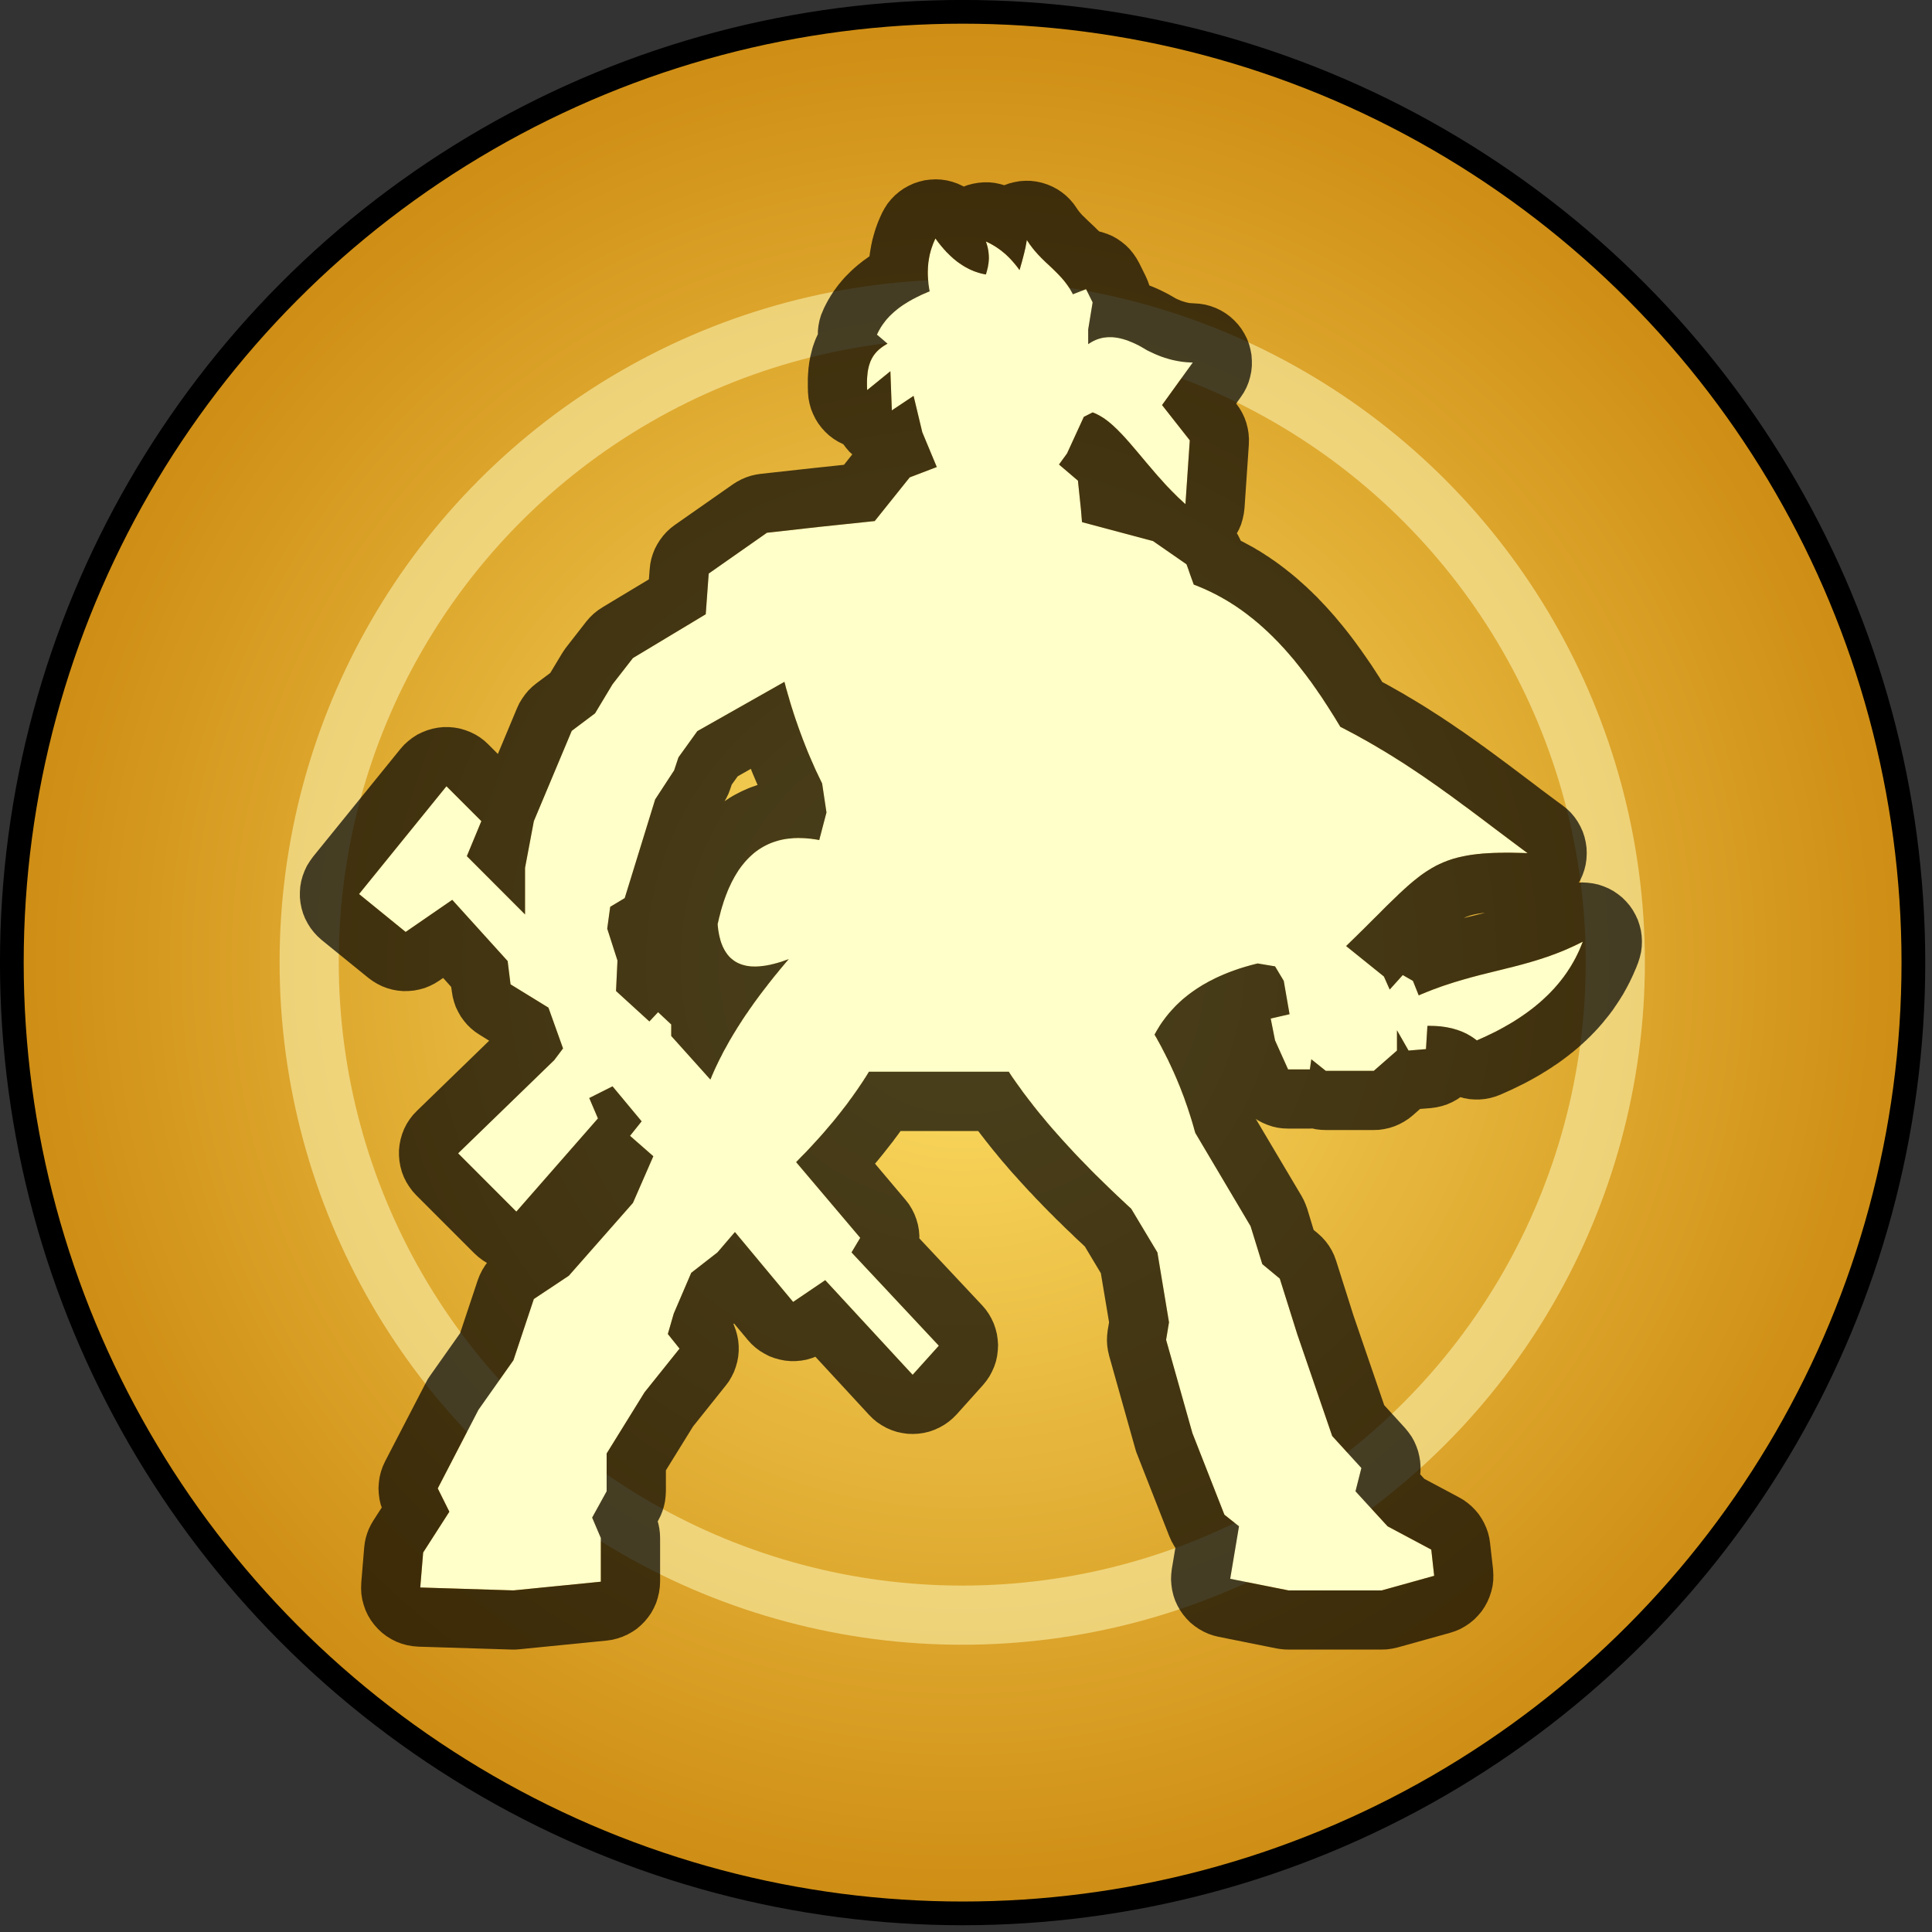 <?xml version="1.0" encoding="UTF-8" standalone="no"?>
<!DOCTYPE svg PUBLIC "-//W3C//DTD SVG 1.1//EN" "http://www.w3.org/Graphics/SVG/1.1/DTD/svg11.dtd">
<svg width="204" height="204" viewBox="0 0 204 204" version="1.1" xmlns="http://www.w3.org/2000/svg" xmlns:xlink="http://www.w3.org/1999/xlink" xml:space="preserve" xmlns:serif="http://www.serif.com/" style="fill-rule:evenodd;clip-rule:evenodd;stroke-linecap:round;stroke-linejoin:round;stroke-miterlimit:1.5;">
    <rect x="0" y="0" width="204" height="204" fill="#333333" stroke="none"/>
    <g transform="matrix(1,0,0,1,-800.311,-238.024)">
        <g id="Fremen-unit" serif:id="Fremen unit" transform="matrix(1,0,0,1,671.999,-895.994)">
            <g transform="matrix(1.006,0,0,1.006,-4.802,899.448)">
                <circle cx="233.356" cy="334.206" r="99.794" style="fill:url(#_Radial1);stroke:black;stroke-width:2.49px;"/>
            </g>
            <g transform="matrix(0.691,0,0,0.691,68.666,1004.67)">
                <circle cx="233.356" cy="334.206" r="99.794" style="fill:none;stroke:rgb(255,255,199);stroke-opacity:0.5;stroke-width:9.04px;"/>
            </g>
            <g transform="matrix(10.208,0,0,10.208,-3510.84,-1376.58)">
                <path d="M362.715,262.305L361.811,262.395L360.847,262.365L360.877,262.003L361.148,261.581L361.028,261.34L361.449,260.527L361.811,260.014L362.022,259.381L362.384,259.14L363.047,258.387L363.258,257.904L363.017,257.693L363.137,257.543L362.836,257.181L362.595,257.302L362.685,257.513L361.841,258.477L361.238,257.874L362.233,256.91L362.324,256.789L362.173,256.367L361.781,256.126L361.751,255.885L361.178,255.252L360.696,255.584L360.214,255.192L361.118,254.077L361.479,254.438L361.329,254.8L361.931,255.403L361.931,254.921L362.022,254.438L362.414,253.504L362.655,253.323L362.836,253.022L363.047,252.751L363.8,252.298L363.83,251.877L364.433,251.455L364.976,251.394L365.548,251.334L365.91,250.882L366.19,250.775L366.04,250.415L365.95,250.039L365.725,250.189L365.71,249.784L365.47,249.979C365.454,249.687 365.533,249.583 365.68,249.499C365.644,249.468 365.608,249.437 365.571,249.406C365.67,249.185 365.876,249.057 366.116,248.958C366.083,248.776 366.088,248.594 366.176,248.411C366.33,248.626 366.503,248.75 366.698,248.783C366.728,248.685 366.748,248.581 366.698,248.442C366.861,248.516 366.962,248.623 367.046,248.738C367.078,248.626 367.108,248.518 367.121,248.426C367.272,248.667 367.476,248.748 367.598,248.988L367.734,248.935L367.802,249.072L367.756,249.352L367.756,249.504C367.935,249.377 368.142,249.43 368.361,249.565C368.52,249.649 368.679,249.692 368.838,249.694L368.52,250.134L368.807,250.499L368.762,251.159C368.35,250.793 368.095,250.313 367.802,250.21L367.711,250.256L367.537,250.635L367.454,250.749L367.65,250.916L367.681,251.212L367.692,251.345L368.427,251.541L368.773,251.781C368.798,251.851 368.823,251.921 368.848,251.991C369.52,252.243 369.973,252.809 370.364,253.462C371.149,253.863 371.694,254.324 372.301,254.769C371.279,254.73 371.249,254.935 370.424,255.73L370.815,256.045L370.875,256.18L371.01,256.03L371.115,256.09L371.175,256.24C371.816,255.964 372.291,255.984 372.872,255.685C372.698,256.153 372.31,256.478 371.776,256.706C371.653,256.608 371.489,256.552 371.265,256.556L371.25,256.796L371.07,256.811L370.95,256.601L370.95,256.811L370.71,257.021L370.214,257.021L370.064,256.901L370.049,257.006L369.824,257.006L369.689,256.706L369.644,256.48L369.839,256.435L369.779,256.09L369.689,255.94L369.508,255.91C368.993,256.035 368.637,256.28 368.442,256.646C368.65,257.007 368.776,257.342 368.864,257.663L369.436,258.628L369.557,259.02L369.738,259.17L369.918,259.743L370.28,260.798L370.582,261.129L370.521,261.37L370.853,261.732L371.305,261.973L371.335,262.244L370.793,262.395L369.828,262.395L369.225,262.275L369.316,261.732L369.165,261.612L368.834,260.768L368.562,259.803L368.592,259.622L368.472,258.899L368.201,258.447C367.688,257.975 367.247,257.503 366.935,257.03L365.488,257.03C365.297,257.342 365.046,257.653 364.735,257.965L365.398,258.748L365.308,258.899L366.211,259.864L365.94,260.165L365.036,259.186L364.704,259.411L364.102,258.688L363.921,258.899L363.65,259.11L363.469,259.532L363.408,259.743L363.529,259.894L363.167,260.346L362.775,260.979L362.775,261.37L362.625,261.642L362.715,261.853L362.715,262.305ZM363.848,257.111L363.443,256.66L363.443,256.541L363.307,256.414L363.217,256.51L362.872,256.195L362.887,255.88L362.781,255.55L362.812,255.324L362.962,255.234L363.277,254.213L363.473,253.913L363.518,253.778L363.713,253.507L364.614,252.997C364.707,253.348 364.83,253.698 365.004,254.048L365.049,254.348C365.024,254.443 364.999,254.538 364.974,254.634C364.453,254.535 364.08,254.773 363.923,255.504C363.957,255.918 364.202,256.038 364.659,255.865C364.319,256.263 364.028,256.673 363.848,257.111L363.848,257.111Z" style="fill:rgb(255,255,201);"/>
                <path d="M366.236,247.802L366.293,247.81L366.349,247.824L366.404,247.843L366.456,247.867L366.469,247.874L366.506,247.86L366.561,247.845L366.618,247.835L366.675,247.83L366.732,247.83L366.79,247.836L366.846,247.848L366.888,247.86L366.937,247.842L366.992,247.828L367.049,247.818L367.106,247.814L367.163,247.815L367.22,247.822L367.276,247.834L367.33,247.851L367.383,247.873L367.434,247.9L367.481,247.931L367.526,247.967L367.567,248.007L367.604,248.05L367.637,248.097L367.647,248.112L367.658,248.127L367.67,248.142L367.685,248.159L367.698,248.173L367.708,248.182L367.72,248.194L367.732,248.206L367.759,248.232L367.791,248.262L367.809,248.279L367.828,248.297L367.848,248.317L367.87,248.338L367.9,248.346L367.954,248.364L368.006,248.386L368.056,248.414L368.102,248.446L368.146,248.482L368.186,248.522L368.222,248.566L368.254,248.613L368.282,248.662L368.35,248.799L368.372,248.849L368.389,248.897L368.399,248.901L368.417,248.908L368.434,248.915L368.451,248.922L368.467,248.929L368.484,248.937L368.5,248.944L368.516,248.952L368.532,248.96L368.548,248.968L368.564,248.976L368.579,248.984L368.594,248.992L368.609,249.001L368.624,249.009L368.639,249.018L368.66,249.03L368.678,249.039L368.693,249.045L368.707,249.051L368.721,249.057L368.734,249.061L368.754,249.067L368.772,249.072L368.789,249.076L368.805,249.079L368.821,249.08L368.836,249.081L368.851,249.082L368.909,249.086L368.966,249.095L369.022,249.11L369.076,249.13L369.128,249.155L369.178,249.185L369.224,249.219L369.267,249.258L369.307,249.301L369.342,249.347L369.372,249.396L369.398,249.447L369.419,249.501L369.434,249.557L369.445,249.614L369.449,249.672L369.449,249.729L369.443,249.787L369.431,249.844L369.415,249.899L369.393,249.953L369.366,250.004L369.334,250.052L369.287,250.118L369.288,250.12L369.321,250.166L369.349,250.214L369.373,250.265L369.392,250.318L369.406,250.373L369.415,250.428L369.419,250.484L369.418,250.541L369.373,251.201L369.366,251.257L369.354,251.313L369.338,251.368L369.316,251.42L369.294,251.461L369.304,251.476L369.328,251.524L369.334,251.537L369.357,251.549L369.376,251.559L369.394,251.569L369.413,251.579L369.431,251.589L369.45,251.599L369.468,251.609L369.486,251.62L369.504,251.631L369.522,251.641L369.54,251.652L369.557,251.663L369.575,251.674L369.592,251.686L369.61,251.697L369.627,251.708L369.644,251.72L369.661,251.732L369.678,251.743L369.695,251.755L369.711,251.767L369.728,251.779L369.744,251.791L369.761,251.804L369.777,251.816L369.793,251.828L369.809,251.841L369.825,251.854L369.841,251.866L369.857,251.879L369.873,251.892L369.888,251.905L369.904,251.918L369.919,251.931L369.934,251.944L369.949,251.958L369.964,251.971L369.979,251.984L369.994,251.998L370.009,252.011L370.024,252.025L370.038,252.039L370.053,252.053L370.067,252.066L370.081,252.08L370.095,252.094L370.11,252.108L370.124,252.122L370.138,252.137L370.151,252.151L370.165,252.165L370.192,252.194L370.206,252.208L370.233,252.238L370.259,252.267L370.285,252.296L370.311,252.326L370.336,252.356L370.361,252.386L370.387,252.417L370.411,252.447L370.435,252.477L370.459,252.508L370.483,252.539L370.506,252.57L370.529,252.601L370.552,252.633L370.575,252.664L370.597,252.696L370.619,252.727L370.641,252.759L370.663,252.791L370.685,252.823L370.706,252.855L370.727,252.887L370.748,252.92L370.769,252.952L370.789,252.984L370.798,252.999L370.838,253.02L370.876,253.041L370.913,253.062L370.95,253.083L370.987,253.104L371.024,253.125L371.06,253.147L371.096,253.168L371.131,253.189L371.167,253.211L371.202,253.232L371.236,253.253L371.271,253.275L371.305,253.297L371.338,253.318L371.372,253.34L371.405,253.361L371.438,253.383L371.471,253.405L371.503,253.426L371.535,253.448L371.567,253.47L371.599,253.492L371.631,253.513L371.662,253.535L371.693,253.557L371.724,253.579L371.754,253.6L371.785,253.622L371.815,253.644L371.845,253.665L371.875,253.687L371.905,253.709L371.934,253.73L371.992,253.773L372.05,253.816L372.108,253.859L372.165,253.902L372.221,253.944L372.388,254.07L372.443,254.112L372.498,254.153L372.553,254.194L372.608,254.235L372.664,254.276L372.709,254.312L372.75,254.352L372.787,254.396L372.82,254.444L372.848,254.494L372.872,254.547L372.89,254.601L372.903,254.658L372.911,254.715L372.913,254.772L372.91,254.83L372.902,254.887L372.888,254.943L372.869,254.997L372.845,255.05L372.831,255.074L372.865,255.072L372.922,255.075L372.978,255.082L373.033,255.094L373.087,255.112L373.139,255.134L373.189,255.161L373.236,255.193L373.28,255.228L373.32,255.268L373.357,255.311L373.389,255.357L373.417,255.407L373.441,255.458L373.459,255.512L373.473,255.567L373.481,255.623L373.484,255.679L373.482,255.736L373.475,255.792L373.462,255.847L373.445,255.901L373.44,255.914L373.434,255.929L373.428,255.945L373.422,255.96L373.415,255.975L373.409,255.99L373.402,256.005L373.396,256.02L373.389,256.035L373.382,256.05L373.375,256.065L373.368,256.079L373.361,256.094L373.354,256.109L373.346,256.123L373.339,256.138L373.331,256.152L373.324,256.166L373.316,256.18L373.308,256.194L373.3,256.209L373.292,256.223L373.284,256.237L373.275,256.25L373.267,256.264L373.258,256.278L373.25,256.291L373.241,256.305L373.232,256.318L373.223,256.332L373.214,256.345L373.205,256.358L373.196,256.372L373.187,256.385L373.178,256.398L373.168,256.41L373.159,256.423L373.149,256.436L373.139,256.449L373.129,256.461L373.119,256.474L373.109,256.486L373.099,256.498L373.089,256.511L373.079,256.523L373.069,256.535L373.058,256.547L373.048,256.559L373.037,256.571L373.027,256.583L373.016,256.594L373.005,256.606L372.994,256.618L372.983,256.629L372.972,256.64L372.961,256.652L372.95,256.663L372.939,256.674L372.927,256.685L372.916,256.696L372.905,256.707L372.893,256.717L372.882,256.728L372.87,256.739L372.858,256.749L372.847,256.76L372.835,256.77L372.823,256.781L372.811,256.791L372.799,256.801L372.787,256.811L372.775,256.821L372.763,256.831L372.749,256.841L372.726,256.86L372.701,256.879L372.676,256.898L372.65,256.917L372.625,256.935L372.599,256.953L372.573,256.97L372.547,256.988L372.52,257.005L372.494,257.022L372.467,257.038L372.44,257.055L372.413,257.071L372.386,257.086L372.358,257.102L372.331,257.117L372.303,257.132L372.275,257.147L372.247,257.161L372.218,257.175L372.19,257.189L372.161,257.203L372.132,257.217L372.103,257.23L372.074,257.243L372.045,257.256L372.018,257.268L371.967,257.287L371.914,257.302L371.86,257.312L371.806,257.317L371.751,257.317L371.697,257.313L371.643,257.303L371.606,257.293L371.574,257.315L371.524,257.343L371.47,257.367L371.415,257.385L371.359,257.398L371.301,257.406L371.189,257.415L371.113,257.482L371.07,257.516L371.024,257.546L370.976,257.572L370.925,257.594L370.873,257.611L370.819,257.623L370.765,257.631L370.71,257.633L370.214,257.633L370.162,257.631L370.111,257.625L370.076,257.617L370.049,257.618L369.824,257.618L369.77,257.616L369.716,257.609L369.663,257.597L369.612,257.58L369.562,257.559L369.514,257.534L369.49,257.518L369.963,258.315L369.986,258.358L370.005,258.402L370.022,258.448L370.088,258.666L370.129,258.7L370.172,258.739L370.211,258.782L370.246,258.829L370.276,258.879L370.301,258.931L370.321,258.986L370.5,259.551L370.818,260.479L371.035,260.717L371.069,260.759L371.101,260.804L371.128,260.852L371.15,260.902L371.168,260.953L371.181,261.006L371.19,261.06L371.194,261.115L371.193,261.17L371.19,261.194L371.233,261.241L371.593,261.433L371.639,261.46L371.683,261.492L371.724,261.527L371.762,261.566L371.796,261.607L371.826,261.652L371.852,261.699L371.874,261.748L371.892,261.799L371.905,261.852L371.913,261.905L371.944,262.176L371.947,262.234L371.946,262.291L371.939,262.349L371.926,262.405L371.908,262.46L371.886,262.512L371.858,262.563L371.826,262.611L371.789,262.655L371.749,262.696L371.704,262.733L371.657,262.765L371.607,262.793L371.554,262.816L371.499,262.834L370.957,262.985L370.903,262.997L370.848,263.005L370.793,263.007L369.828,263.007L369.788,263.006L369.748,263.002L369.708,262.996L369.105,262.875L369.052,262.862L368.999,262.844L368.949,262.821L368.901,262.794L368.855,262.762L368.812,262.727L368.773,262.687L368.738,262.645L368.706,262.599L368.679,262.551L368.656,262.501L368.638,262.448L368.625,262.394L368.617,262.34L368.613,262.284L368.615,262.229L368.621,262.174L368.658,261.954L368.643,261.931L368.617,261.884L368.595,261.835L368.264,260.991L368.253,260.963L368.244,260.933L367.973,259.969L367.961,259.917L367.953,259.863L367.95,259.81L367.952,259.756L367.958,259.703L367.972,259.622L367.887,259.114L367.721,258.837L367.711,258.828L367.687,258.805L367.662,258.782L367.637,258.759L367.613,258.736L367.589,258.712L367.565,258.689L367.54,258.666L367.516,258.643L367.493,258.62L367.469,258.596L367.445,258.573L367.421,258.55L367.398,258.526L367.375,258.503L367.351,258.48L367.328,258.456L367.305,258.433L367.282,258.409L367.26,258.386L367.237,258.362L367.214,258.339L367.192,258.315L367.17,258.291L367.147,258.268L367.125,258.244L367.103,258.22L367.082,258.197L367.06,258.173L367.038,258.149L367.017,258.125L366.996,258.102L366.974,258.078L366.953,258.054L366.932,258.03L366.912,258.006L366.891,257.982L366.87,257.958L366.85,257.934L366.83,257.91L366.81,257.885L366.79,257.861L366.77,257.837L366.751,257.813L366.731,257.788L366.712,257.764L366.693,257.74L366.674,257.715L366.655,257.691L366.636,257.666L366.618,257.643L365.815,257.643L365.809,257.652L365.785,257.685L365.76,257.718L365.736,257.751L365.71,257.784L365.685,257.816L365.659,257.849L365.633,257.882L365.606,257.915L365.58,257.947L365.552,257.98L365.551,257.981L365.865,258.353L365.901,258.399L365.932,258.449L365.958,258.501L365.979,258.556L365.995,258.612L366.005,258.669L366.01,258.728L366.009,258.753L366.658,259.445L366.695,259.488L366.728,259.535L366.756,259.584L366.78,259.636L366.798,259.689L366.812,259.744L366.82,259.801L366.824,259.857L366.821,259.914L366.814,259.971L366.802,260.026L366.784,260.08L366.761,260.132L366.734,260.182L366.702,260.229L366.666,260.273L366.395,260.575L366.355,260.615L366.312,260.651L366.266,260.683L366.216,260.711L366.165,260.734L366.111,260.753L366.056,260.766L366,260.774L365.944,260.777L365.887,260.775L365.831,260.767L365.776,260.755L365.722,260.737L365.671,260.715L365.621,260.687L365.574,260.656L365.53,260.62L365.49,260.58L364.934,259.978L364.898,259.992L364.844,260.008L364.788,260.018L364.732,260.023L364.676,260.023L364.62,260.018L364.564,260.007L364.51,259.992L364.457,259.972L364.407,259.946L364.359,259.917L364.314,259.883L364.272,259.845L364.234,259.803L364.092,259.633L364.087,259.643L364.092,259.652L364.111,259.704L364.126,259.757L364.136,259.811L364.141,259.866L364.141,259.921L364.136,259.976L364.126,260.03L364.111,260.083L364.092,260.135L364.068,260.184L364.04,260.232L364.007,260.276L363.669,260.699L363.388,261.153L363.388,261.37L363.385,261.422L363.379,261.473L363.368,261.524L363.353,261.573L363.334,261.621L363.311,261.667L363.303,261.682L363.31,261.705L363.32,261.754L363.326,261.803L363.328,261.853L363.328,262.305L363.325,262.361L363.317,262.417L363.304,262.471L363.287,262.525L363.264,262.576L363.237,262.626L363.205,262.672L363.169,262.716L363.13,262.755L363.087,262.792L363.04,262.824L362.991,262.851L362.94,262.874L362.887,262.892L362.832,262.906L362.776,262.914L361.872,263.004L361.832,263.007L361.792,263.007L360.828,262.977L360.769,262.972L360.712,262.962L360.656,262.947L360.601,262.926L360.549,262.9L360.499,262.869L360.453,262.834L360.41,262.794L360.371,262.75L360.336,262.703L360.306,262.653L360.281,262.6L360.262,262.545L360.247,262.489L360.238,262.431L360.235,262.373L360.237,262.314L360.267,261.953L360.273,261.903L360.283,261.854L360.297,261.807L360.315,261.76L360.337,261.715L360.362,261.672L360.449,261.537L360.438,261.507L360.425,261.451L360.418,261.393L360.415,261.336L360.419,261.278L360.427,261.221L360.441,261.165L360.46,261.111L360.484,261.059L360.906,260.245L360.926,260.208L360.949,260.174L361.259,259.735L361.441,259.188L361.462,259.134L361.488,259.082L361.518,259.033L361.537,259.008L361.494,258.981L361.449,258.947L361.408,258.91L360.805,258.307L360.767,258.265L360.733,258.219L360.703,258.171L360.677,258.119L360.657,258.066L360.642,258.011L360.632,257.955L360.627,257.898L360.627,257.841L360.633,257.784L360.644,257.728L360.66,257.673L360.681,257.62L360.707,257.569L360.738,257.521L360.773,257.476L360.812,257.435L361.56,256.709L361.46,256.647L361.415,256.617L361.372,256.582L361.333,256.544L361.298,256.502L361.266,256.458L361.239,256.41L361.215,256.361L361.197,256.309L361.183,256.256L361.174,256.202L361.167,256.153L361.084,256.06L361.043,256.088L360.995,256.118L360.945,256.143L360.893,256.164L360.839,256.179L360.783,256.19L360.728,256.195L360.671,256.196L360.615,256.191L360.56,256.181L360.506,256.166L360.453,256.146L360.403,256.121L360.355,256.092L360.31,256.059L359.827,255.667L359.785,255.629L359.747,255.588L359.712,255.543L359.682,255.495L359.656,255.445L359.635,255.393L359.619,255.338L359.608,255.283L359.602,255.227L359.602,255.17L359.606,255.114L359.616,255.058L359.631,255.004L359.651,254.951L359.675,254.9L359.705,254.852L359.738,254.806L360.642,253.691L360.68,253.648L360.722,253.61L360.767,253.575L360.815,253.544L360.866,253.519L360.919,253.498L360.974,253.482L361.03,253.471L361.086,253.465L361.143,253.465L361.2,253.47L361.256,253.48L361.311,253.496L361.364,253.516L361.415,253.541L361.464,253.571L361.509,253.605L361.551,253.644L361.65,253.743L361.849,253.267L361.872,253.218L361.9,253.172L361.931,253.128L361.966,253.086L362.005,253.048L362.046,253.014L362.192,252.905L362.311,252.707L362.331,252.676L362.352,252.646L362.563,252.375L362.6,252.332L362.641,252.292L362.685,252.257L362.732,252.226L363.212,251.937L363.22,251.833L363.226,251.779L363.237,251.725L363.253,251.673L363.273,251.623L363.298,251.575L363.327,251.529L363.36,251.485L363.396,251.445L363.436,251.408L363.479,251.375L364.082,250.953L364.125,250.926L364.17,250.902L364.217,250.882L364.265,250.866L364.315,250.854L364.365,250.846L364.91,250.786L365.23,250.752L365.316,250.644L365.287,250.618L365.25,250.575L365.223,250.539L365.22,250.538L365.17,250.513L365.122,250.483L365.077,250.449L365.036,250.411L364.998,250.369L364.964,250.324L364.935,250.277L364.91,250.226L364.889,250.174L364.874,250.12L364.863,250.064L364.858,250.008L364.857,249.992L364.857,249.973L364.856,249.954L364.856,249.935L364.856,249.916L364.856,249.897L364.856,249.878L364.856,249.859L364.857,249.84L364.858,249.821L364.859,249.802L364.861,249.783L364.862,249.764L364.864,249.744L364.867,249.725L364.869,249.706L364.872,249.686L364.876,249.666L364.879,249.647L364.883,249.627L364.888,249.608L364.893,249.588L364.898,249.568L364.903,249.548L364.909,249.528L364.916,249.508L364.923,249.488L364.93,249.469L364.938,249.449L364.947,249.429L364.956,249.41L364.96,249.401L364.96,249.369L364.966,249.313L364.977,249.257L364.993,249.203L365.015,249.151L365.021,249.136L365.031,249.116L365.041,249.096L365.051,249.077L365.061,249.058L365.072,249.039L365.083,249.021L365.094,249.002L365.106,248.984L365.117,248.966L365.129,248.949L365.142,248.932L365.154,248.915L365.167,248.898L365.179,248.882L365.193,248.866L365.206,248.85L365.219,248.835L365.232,248.82L365.246,248.805L365.26,248.791L365.274,248.777L365.288,248.763L365.302,248.749L365.316,248.736L365.33,248.723L365.345,248.71L365.359,248.698L365.374,248.685L365.388,248.674L365.403,248.662L365.417,248.651L365.432,248.639L365.447,248.629L365.462,248.618L365.476,248.608L365.491,248.597L365.494,248.595L365.495,248.585L365.497,248.57L365.499,248.555L365.502,248.54L365.504,248.525L365.507,248.51L365.51,248.494L365.512,248.479L365.516,248.464L365.519,248.449L365.522,248.434L365.526,248.418L365.53,248.403L365.534,248.388L365.538,248.373L365.543,248.357L365.547,248.342L365.552,248.327L365.557,248.311L365.562,248.296L365.568,248.281L365.573,248.265L365.579,248.25L365.585,248.235L365.591,248.22L365.598,248.205L365.604,248.19L365.611,248.175L365.618,248.16L365.623,248.148L365.651,248.097L365.682,248.049L365.719,248.004L365.759,247.963L365.803,247.926L365.85,247.893L365.901,247.865L365.953,247.841L366.008,247.823L366.064,247.809L366.121,247.802L366.179,247.799L366.236,247.802ZM366.172,248.42L366.168,248.428L366.164,248.437L366.161,248.445L366.157,248.454L366.153,248.463L366.15,248.471L366.147,248.48L366.144,248.488L366.141,248.497L366.138,248.505L366.135,248.514L366.132,248.522L366.13,248.531L366.127,248.539L366.125,248.548L366.123,248.557L366.12,248.565L366.118,248.574L366.116,248.582L366.115,248.591L366.113,248.599L366.111,248.608L366.11,248.616L366.108,248.625L366.107,248.633L366.106,248.642L366.104,248.651L366.103,248.659L366.102,248.668L366.101,248.676L366.101,248.685L366.1,248.693L366.099,248.702L366.099,248.71L366.098,248.719L366.098,248.727L366.098,248.736L366.097,248.744L366.097,248.753L366.097,248.762L366.097,248.787L366.098,248.804L366.099,248.821L366.1,248.838L366.102,248.855L366.103,248.872L366.105,248.89L366.108,248.907L366.11,248.924L366.113,248.941L366.116,248.958L366.093,248.967L366.071,248.977L366.049,248.986L366.038,248.991L366.027,248.996L366.017,249.001L366.006,249.007L365.995,249.012L365.985,249.017L365.974,249.022L365.964,249.028L365.954,249.033L365.943,249.038L365.933,249.044L365.923,249.05L365.913,249.055L365.903,249.061L365.893,249.067L365.883,249.073L365.874,249.079L365.864,249.085L365.854,249.091L365.845,249.097L365.836,249.103L365.826,249.11L365.817,249.116L365.808,249.123L365.799,249.129L365.79,249.136L365.782,249.143L365.773,249.15L365.765,249.157L365.756,249.164L365.748,249.171L365.74,249.178L365.732,249.186L365.724,249.193L365.716,249.201L365.708,249.208L365.7,249.216L365.693,249.224L365.686,249.232L365.678,249.24L365.671,249.248L365.664,249.257L365.657,249.265L365.651,249.274L365.644,249.282L365.638,249.291L365.631,249.3L365.625,249.309L365.619,249.318L365.613,249.327L365.607,249.337L365.602,249.346L365.596,249.356L365.591,249.365L365.586,249.375L365.581,249.385L365.576,249.395L365.571,249.406L365.626,249.452L365.68,249.499L365.673,249.503L365.666,249.507L365.66,249.511L365.653,249.515L365.647,249.519L365.64,249.523L365.634,249.527L365.628,249.532L365.622,249.536L365.616,249.54L365.61,249.545L365.605,249.549L365.599,249.554L365.593,249.559L365.588,249.563L365.583,249.568L365.578,249.573L365.573,249.578L365.568,249.583L365.563,249.589L365.558,249.594L365.554,249.599L365.549,249.605L365.545,249.611L365.54,249.617L365.536,249.623L365.532,249.629L365.528,249.635L365.525,249.641L365.521,249.648L365.517,249.654L365.514,249.661L365.511,249.668L365.507,249.675L365.504,249.682L365.501,249.69L365.499,249.697L365.496,249.705L365.493,249.713L365.491,249.721L365.488,249.729L365.486,249.738L365.484,249.747L365.482,249.755L365.48,249.764L365.478,249.774L365.477,249.783L365.475,249.793L365.474,249.803L365.473,249.813L365.472,249.823L365.471,249.834L365.47,249.844L365.469,249.855L365.469,249.867L365.468,249.878L365.468,249.89L365.468,249.902L365.468,249.914L365.468,249.939L365.469,249.966L365.47,249.979L365.71,249.784L365.725,250.189L365.95,250.039L366.04,250.415L366.19,250.775L365.91,250.882L365.548,251.334L364.976,251.394L364.433,251.455L363.831,251.877L363.8,252.298L363.047,252.751L362.836,253.022L362.655,253.323L362.414,253.504L362.022,254.438L361.931,254.921L361.931,255.403L361.329,254.8L361.479,254.438L361.118,254.077L360.214,255.192L360.696,255.584L361.178,255.252L361.751,255.885L361.781,256.126L362.173,256.367L362.324,256.789L362.233,256.91L361.239,257.874L361.841,258.477L362.685,257.513L362.595,257.302L362.836,257.181L363.137,257.543L363.017,257.693L363.258,257.904L363.047,258.387L362.384,259.14L362.022,259.381L361.811,260.014L361.449,260.527L361.028,261.34L361.148,261.581L360.877,262.003L360.847,262.365L361.811,262.395L362.715,262.305L362.715,261.853L362.625,261.642L362.775,261.37L362.775,260.979L363.167,260.346L363.529,259.894L363.408,259.743L363.469,259.532L363.65,259.11L363.921,258.899L364.102,258.688L364.704,259.411L365.036,259.186L365.94,260.165L366.211,259.864L365.308,258.899L365.398,258.748L364.735,257.965L364.764,257.935L364.792,257.906L364.821,257.877L364.849,257.848L364.876,257.819L364.903,257.79L364.93,257.76L364.957,257.731L364.983,257.702L365.009,257.673L365.034,257.644L365.059,257.614L365.084,257.585L365.109,257.556L365.133,257.527L365.156,257.498L365.18,257.468L365.203,257.439L365.225,257.41L365.248,257.381L365.27,257.352L365.291,257.322L365.313,257.293L365.333,257.264L365.354,257.235L365.374,257.206L365.394,257.176L365.414,257.147L365.433,257.118L365.442,257.103L365.452,257.089L365.461,257.074L365.47,257.06L365.479,257.045L365.488,257.03L366.935,257.03L366.949,257.052L366.964,257.075L366.979,257.097L366.995,257.119L367.01,257.141L367.026,257.163L367.042,257.185L367.058,257.207L367.074,257.23L367.09,257.252L367.107,257.274L367.124,257.296L367.14,257.318L367.158,257.34L367.175,257.362L367.192,257.385L367.21,257.407L367.227,257.429L367.245,257.451L367.263,257.473L367.282,257.495L367.3,257.517L367.319,257.54L367.337,257.562L367.356,257.584L367.375,257.606L367.394,257.628L367.414,257.65L367.433,257.672L367.453,257.694L367.473,257.717L367.493,257.739L367.513,257.761L367.533,257.783L367.553,257.805L367.574,257.827L367.594,257.849L367.615,257.872L367.636,257.894L367.657,257.916L367.678,257.938L367.7,257.96L367.721,257.982L367.743,258.004L367.764,258.026L367.786,258.049L367.808,258.071L367.83,258.093L367.853,258.115L367.875,258.137L367.898,258.159L367.92,258.181L367.943,258.203L367.966,258.226L367.989,258.248L368.012,258.27L368.035,258.292L368.058,258.314L368.082,258.336L368.105,258.358L368.129,258.38L368.153,258.403L368.201,258.447L368.472,258.899L368.592,259.622L368.562,259.803L368.834,260.768L369.165,261.612L369.316,261.732L369.225,262.275L369.828,262.395L370.793,262.395L371.335,262.244L371.305,261.973L370.853,261.732L370.521,261.37L370.582,261.129L370.28,260.798L369.918,259.743L369.738,259.17L369.557,259.02L369.436,258.628L368.864,257.663L368.855,257.633L368.847,257.603L368.838,257.572L368.829,257.542L368.82,257.512L368.81,257.481L368.8,257.45L368.79,257.419L368.78,257.389L368.769,257.358L368.758,257.327L368.747,257.295L368.735,257.264L368.723,257.233L368.711,257.201L368.698,257.169L368.685,257.138L368.672,257.106L368.658,257.074L368.651,257.058L368.644,257.042L368.637,257.026L368.629,257.01L368.622,256.993L368.614,256.977L368.607,256.961L368.599,256.945L368.591,256.928L368.584,256.912L368.576,256.896L368.567,256.879L368.559,256.863L368.551,256.846L368.542,256.83L368.534,256.813L368.525,256.797L368.517,256.78L368.508,256.763L368.499,256.747L368.49,256.73L368.48,256.713L368.471,256.696L368.462,256.679L368.452,256.663L368.442,256.646L368.452,256.629L368.461,256.612L368.471,256.595L368.481,256.579L368.491,256.562L368.501,256.546L368.512,256.53L368.523,256.514L368.534,256.499L368.546,256.483L368.557,256.468L368.569,256.453L368.581,256.438L368.593,256.423L368.606,256.409L368.619,256.394L368.632,256.38L368.645,256.366L368.658,256.352L368.672,256.338L368.686,256.325L368.7,256.311L368.715,256.298L368.729,256.285L368.744,256.272L368.759,256.26L368.775,256.247L368.79,256.235L368.806,256.223L368.822,256.211L368.839,256.199L368.855,256.188L368.872,256.176L368.889,256.165L368.906,256.154L368.924,256.143L368.941,256.132L368.959,256.122L368.978,256.112L368.996,256.101L369.015,256.091L369.034,256.082L369.053,256.072L369.072,256.062L369.092,256.053L369.111,256.044L369.132,256.035L369.152,256.026L369.172,256.018L369.193,256.009L369.214,256.001L369.235,255.993L369.257,255.985L369.279,255.977L369.3,255.97L369.323,255.962L369.345,255.955L369.368,255.948L369.391,255.941L369.414,255.935L369.437,255.928L369.461,255.922L369.484,255.916L369.509,255.91L369.689,255.94L369.779,256.09L369.839,256.435L369.644,256.48L369.689,256.706L369.824,257.006L370.049,257.006L370.064,256.901L370.214,257.021L370.71,257.021L370.95,256.811L370.95,256.601L371.07,256.811L371.25,256.796L371.265,256.556L371.276,256.555L371.286,256.555L371.306,256.556L371.327,256.556L371.346,256.557L371.366,256.558L371.385,256.56L371.404,256.561L371.422,256.564L371.44,256.566L371.458,256.569L371.475,256.572L371.493,256.576L371.509,256.579L371.526,256.583L371.542,256.588L371.558,256.593L371.574,256.597L371.589,256.603L371.604,256.608L371.619,256.614L371.634,256.62L371.648,256.627L371.662,256.633L371.676,256.64L371.689,256.648L371.702,256.655L371.715,256.663L371.734,256.675L371.752,256.688L371.77,256.701L371.776,256.706L371.801,256.695L371.825,256.684L371.85,256.673L371.874,256.662L371.898,256.65L371.922,256.639L371.946,256.627L371.969,256.616L371.992,256.604L372.015,256.592L372.038,256.579L372.06,256.567L372.082,256.554L372.104,256.542L372.126,256.529L372.148,256.516L372.169,256.503L372.19,256.489L372.211,256.476L372.231,256.462L372.252,256.448L372.272,256.434L372.292,256.42L372.311,256.406L372.331,256.391L372.35,256.377L372.368,256.362L372.378,256.355L372.387,256.347L372.396,256.339L372.405,256.332L372.414,256.324L372.423,256.317L372.432,256.309L372.441,256.301L372.45,256.293L372.459,256.285L372.467,256.277L372.476,256.269L372.484,256.261L372.493,256.253L372.501,256.245L372.51,256.237L372.518,256.229L372.526,256.221L372.534,256.213L372.542,256.204L372.55,256.196L372.558,256.187L372.566,256.179L372.574,256.171L372.582,256.162L372.589,256.153L372.597,256.145L372.604,256.136L372.612,256.127L372.619,256.119L372.626,256.11L372.634,256.101L372.641,256.092L372.648,256.083L372.655,256.074L372.662,256.065L372.669,256.056L372.676,256.047L372.682,256.038L372.689,256.028L372.696,256.019L372.702,256.01L372.709,256L372.715,255.991L372.721,255.981L372.727,255.972L372.734,255.962L372.74,255.953L372.746,255.943L372.752,255.933L372.758,255.923L372.763,255.914L372.769,255.904L372.775,255.894L372.78,255.884L372.786,255.874L372.791,255.864L372.797,255.854L372.802,255.843L372.807,255.833L372.812,255.823L372.817,255.813L372.822,255.802L372.827,255.792L372.832,255.781L372.837,255.771L372.841,255.76L372.846,255.75L372.85,255.739L372.855,255.728L372.859,255.717L372.863,255.707L372.868,255.696L372.872,255.685L372.858,255.692L372.845,255.698L372.831,255.705L372.818,255.712L372.804,255.718L372.791,255.725L372.777,255.731L372.764,255.737L372.751,255.743L372.737,255.749L372.724,255.755L372.711,255.761L372.698,255.767L372.685,255.772L372.672,255.778L372.658,255.783L372.632,255.794L372.606,255.804L372.58,255.814L372.554,255.823L372.529,255.833L372.503,255.842L372.477,255.85L372.452,255.859L372.426,255.867L372.401,255.875L372.375,255.883L372.35,255.89L372.325,255.898L372.299,255.905L372.274,255.912L372.249,255.919L372.223,255.926L372.198,255.933L372.173,255.939L372.148,255.946L372.097,255.958L372.046,255.971L371.944,255.996L371.892,256.009L371.841,256.022L371.814,256.028L371.788,256.035L371.762,256.042L371.736,256.049L371.709,256.056L371.683,256.064L371.656,256.071L371.629,256.079L371.602,256.087L371.575,256.095L371.547,256.103L371.52,256.112L371.492,256.121L371.464,256.13L371.436,256.139L371.408,256.149L371.38,256.159L371.351,256.17L371.322,256.18L371.293,256.192L371.264,256.203L371.235,256.215L371.205,256.227L371.19,256.234L371.175,256.24L371.115,256.09L371.01,256.03L370.875,256.18L370.815,256.045L370.424,255.73L370.462,255.693L370.499,255.657L370.535,255.622L370.57,255.587L370.604,255.554L370.637,255.521L370.7,255.458L370.76,255.399L370.816,255.342L370.843,255.315L370.87,255.289L370.896,255.264L370.922,255.239L370.947,255.215L370.971,255.191L370.995,255.169L371.019,255.147L371.031,255.136L371.043,255.126L371.054,255.115L371.066,255.105L371.077,255.095L371.088,255.085L371.1,255.076L371.111,255.066L371.122,255.057L371.133,255.048L371.145,255.039L371.156,255.03L371.167,255.021L371.178,255.013L371.189,255.004L371.2,254.996L371.211,254.988L371.222,254.98L371.233,254.973L371.244,254.965L371.255,254.958L371.266,254.951L371.277,254.944L371.289,254.937L371.3,254.93L371.311,254.923L371.322,254.917L371.334,254.911L371.345,254.904L371.356,254.898L371.368,254.892L371.38,254.887L371.391,254.881L371.403,254.876L371.415,254.871L371.427,254.865L371.439,254.86L371.451,254.856L371.463,254.851L371.475,254.846L371.488,254.842L371.501,254.837L371.513,254.833L371.526,254.829L371.539,254.825L371.552,254.822L371.566,254.818L371.579,254.814L371.593,254.811L371.606,254.808L371.62,254.805L371.634,254.802L371.649,254.799L371.663,254.796L371.678,254.793L371.693,254.791L371.708,254.788L371.723,254.786L371.738,254.784L371.754,254.782L371.77,254.78L371.786,254.778L371.802,254.777L371.819,254.775L371.836,254.773L371.853,254.772L371.87,254.771L371.888,254.77L371.906,254.769L371.924,254.768L371.942,254.767L371.961,254.766L371.98,254.766L371.999,254.765L372.019,254.765L372.038,254.765L372.058,254.764L372.079,254.764L372.1,254.764L372.121,254.764L372.164,254.765L372.208,254.766L372.254,254.767L372.301,254.769L372.244,254.727L372.188,254.685L372.132,254.643L372.076,254.601L372.02,254.559L371.964,254.517L371.853,254.433L371.797,254.391L371.741,254.349L371.685,254.307L371.628,254.266L371.572,254.224L371.543,254.203L371.515,254.182L371.486,254.161L371.457,254.141L371.428,254.12L371.399,254.099L371.37,254.078L371.341,254.058L371.311,254.037L371.282,254.017L371.252,253.996L371.222,253.975L371.192,253.955L371.162,253.935L371.131,253.914L371.101,253.894L371.07,253.874L371.039,253.853L371.008,253.833L370.976,253.813L370.944,253.793L370.913,253.773L370.88,253.753L370.848,253.733L370.815,253.713L370.782,253.694L370.749,253.674L370.716,253.654L370.682,253.635L370.648,253.615L370.614,253.596L370.579,253.577L370.544,253.557L370.509,253.538L370.473,253.519L370.437,253.5L370.401,253.481L370.364,253.462L370.346,253.432L370.327,253.401L370.309,253.371L370.29,253.341L370.271,253.311L370.252,253.281L370.233,253.251L370.214,253.222L370.195,253.193L370.176,253.163L370.156,253.134L370.136,253.106L370.117,253.077L370.097,253.049L370.077,253.02L370.057,252.992L370.036,252.965L370.016,252.937L369.995,252.91L369.974,252.883L369.953,252.856L369.932,252.829L369.911,252.803L369.9,252.789L369.89,252.776L369.879,252.763L369.868,252.75L369.857,252.738L369.846,252.725L369.835,252.712L369.824,252.699L369.813,252.687L369.802,252.674L369.791,252.662L369.78,252.649L369.768,252.637L369.757,252.625L369.746,252.613L369.734,252.6L369.723,252.588L369.711,252.576L369.7,252.565L369.688,252.553L369.676,252.541L369.665,252.529L369.653,252.518L369.641,252.506L369.629,252.495L369.617,252.483L369.605,252.472L369.593,252.461L369.581,252.45L369.569,252.439L369.557,252.428L369.544,252.417L369.532,252.406L369.52,252.395L369.507,252.385L369.495,252.374L369.482,252.364L369.47,252.353L369.457,252.343L369.444,252.333L369.431,252.323L369.418,252.313L369.406,252.303L369.393,252.293L369.379,252.283L369.366,252.273L369.353,252.264L369.34,252.254L369.327,252.245L369.313,252.236L369.3,252.226L369.286,252.217L369.273,252.208L369.259,252.199L369.245,252.191L369.232,252.182L369.218,252.173L369.204,252.165L369.19,252.156L369.176,252.148L369.162,252.14L369.147,252.132L369.133,252.123L369.119,252.116L369.104,252.108L369.09,252.1L369.075,252.092L369.061,252.085L369.046,252.078L369.031,252.07L369.016,252.063L369.001,252.056L368.986,252.049L368.971,252.042L368.956,252.035L368.941,252.029L368.926,252.022L368.91,252.016L368.895,252.009L368.879,252.003L368.864,251.997L368.848,251.991L368.81,251.886L368.792,251.833L368.773,251.781L368.427,251.541L367.692,251.345L367.681,251.212L367.65,250.916L367.454,250.749L367.537,250.635L367.711,250.256L367.802,250.21L367.816,250.215L367.829,250.221L367.843,250.227L367.856,250.234L367.87,250.241L367.883,250.249L367.897,250.257L367.91,250.265L367.924,250.274L367.937,250.284L367.951,250.294L367.964,250.304L367.977,250.315L367.991,250.326L368.004,250.338L368.018,250.35L368.031,250.363L368.044,250.375L368.058,250.388L368.071,250.402L368.085,250.416L368.099,250.43L368.112,250.444L368.126,250.459L368.14,250.474L368.153,250.489L368.167,250.505L368.181,250.52L368.209,250.553L368.237,250.586L368.266,250.62L368.295,250.654L368.354,250.725L368.385,250.761L368.416,250.797L368.447,250.834L368.463,250.852L368.479,250.871L368.496,250.889L368.512,250.907L368.529,250.926L368.545,250.944L368.562,250.963L368.579,250.981L368.597,250.999L368.614,251.017L368.632,251.035L368.65,251.053L368.668,251.071L368.686,251.089L368.705,251.107L368.724,251.124L368.743,251.142L368.762,251.159L368.807,250.499L368.52,250.134L368.838,249.694L368.823,249.694L368.808,249.693L368.793,249.692L368.778,249.691L368.763,249.69L368.748,249.688L368.733,249.687L368.719,249.685L368.704,249.682L368.689,249.68L368.674,249.677L368.659,249.674L368.644,249.671L368.629,249.668L368.614,249.664L368.599,249.66L368.585,249.656L368.57,249.651L368.555,249.647L368.54,249.642L368.525,249.637L368.51,249.632L368.495,249.626L368.48,249.62L368.466,249.614L368.451,249.608L368.436,249.601L368.421,249.594L368.406,249.587L368.391,249.58L368.376,249.573L368.361,249.565L368.351,249.559L368.341,249.553L368.331,249.547L368.32,249.541L368.31,249.535L368.3,249.529L368.29,249.524L368.28,249.518L368.27,249.513L368.259,249.508L368.249,249.503L368.239,249.498L368.229,249.494L368.219,249.489L368.209,249.485L368.199,249.481L368.189,249.477L368.179,249.473L368.17,249.469L368.16,249.465L368.15,249.462L368.14,249.459L368.13,249.456L368.121,249.453L368.111,249.45L368.101,249.448L368.091,249.445L368.082,249.443L368.072,249.441L368.063,249.439L368.053,249.438L368.043,249.436L368.034,249.435L368.025,249.434L368.015,249.433L368.006,249.432L367.996,249.432L367.987,249.432L367.978,249.432L367.968,249.432L367.959,249.432L367.95,249.433L367.941,249.434L367.932,249.435L367.923,249.436L367.913,249.437L367.904,249.439L367.895,249.441L367.886,249.443L367.877,249.446L367.869,249.448L367.86,249.451L367.851,249.454L367.842,249.457L367.833,249.461L367.825,249.465L367.816,249.469L367.807,249.473L367.799,249.478L367.79,249.482L367.782,249.488L367.773,249.493L367.765,249.498L367.756,249.504L367.756,249.352L367.802,249.072L367.734,248.935L367.598,248.988L367.592,248.977L367.586,248.966L367.58,248.955L367.574,248.945L367.568,248.935L367.562,248.924L367.555,248.915L367.549,248.905L367.542,248.895L367.535,248.886L367.529,248.877L367.522,248.868L367.515,248.859L367.508,248.85L367.501,248.841L367.493,248.833L367.486,248.824L367.479,248.816L367.471,248.808L367.464,248.8L367.456,248.792L367.449,248.784L367.441,248.776L367.433,248.768L367.418,248.753L367.402,248.737L367.387,248.722L367.371,248.707L367.339,248.677L367.322,248.662L367.306,248.646L367.29,248.631L367.274,248.615L367.266,248.607L367.258,248.598L367.25,248.59L367.242,248.582L367.234,248.573L367.227,248.565L367.219,248.556L367.211,248.547L367.203,248.538L367.195,248.529L367.188,248.519L367.18,248.51L367.173,248.5L367.165,248.49L367.158,248.48L367.15,248.47L367.143,248.459L367.136,248.448L367.128,248.437L367.121,248.426L367.12,248.435L367.119,248.444L367.117,248.452L367.116,248.461L367.112,248.479L367.109,248.498L367.105,248.517L367.1,248.536L367.096,248.555L367.091,248.574L367.086,248.594L367.081,248.614L367.075,248.635L367.07,248.655L367.064,248.675L367.058,248.696L367.046,248.738L367.038,248.727L367.03,248.716L367.022,248.705L367.014,248.695L367.005,248.684L366.997,248.674L366.988,248.664L366.979,248.653L366.97,248.643L366.961,248.633L366.952,248.623L366.942,248.613L366.932,248.603L366.923,248.594L366.912,248.584L366.902,248.574L366.891,248.565L366.88,248.556L366.869,248.547L366.858,248.538L366.846,248.529L366.834,248.52L366.822,248.512L366.809,248.503L366.803,248.499L366.797,248.495L366.79,248.491L366.784,248.487L366.777,248.483L366.77,248.479L366.763,248.475L366.756,248.471L366.749,248.467L366.742,248.463L366.735,248.46L366.728,248.456L366.72,248.452L366.713,248.449L366.705,248.445L366.698,248.442L366.704,248.461L366.71,248.48L366.715,248.498L366.719,248.516L366.722,248.534L366.725,248.551L366.726,248.563L366.727,248.574L366.728,248.585L366.728,248.596L366.729,248.606L366.729,248.617L366.728,248.628L366.728,248.638L366.727,248.648L366.726,248.658L366.725,248.668L366.723,248.678L366.721,248.688L366.72,248.698L366.718,248.708L366.716,248.717L366.713,248.727L366.711,248.736L366.709,248.746L366.706,248.755L366.703,248.765L366.701,248.774L366.698,248.783L366.689,248.782L366.68,248.78L366.671,248.778L366.662,248.776L366.653,248.774L366.644,248.772L366.635,248.769L366.626,248.767L366.617,248.764L366.608,248.761L366.599,248.758L366.591,248.755L366.582,248.752L366.573,248.749L366.565,248.745L366.556,248.741L366.547,248.738L366.539,248.734L366.53,248.73L366.522,248.726L366.513,248.721L366.505,248.717L366.496,248.712L366.488,248.708L366.479,248.703L366.471,248.698L366.463,248.693L366.455,248.688L366.446,248.682L366.438,248.677L366.43,248.671L366.422,248.666L366.414,248.66L366.405,248.654L366.397,248.648L366.389,248.641L366.381,248.635L366.373,248.628L366.365,248.622L366.357,248.615L366.35,248.608L366.342,248.601L366.334,248.594L366.326,248.586L366.318,248.579L366.311,248.571L366.303,248.563L366.295,248.556L366.287,248.548L366.28,248.539L366.272,248.531L366.265,248.523L366.257,248.514L366.25,248.505L366.242,248.497L366.235,248.488L366.227,248.479L366.22,248.469L366.212,248.46L366.205,248.451L366.198,248.441L366.191,248.431L366.183,248.421L366.176,248.411L366.172,248.42ZM364.623,253.03L364.631,253.063L364.641,253.096L364.65,253.128L364.66,253.161L364.669,253.194L364.679,253.227L364.689,253.26L364.7,253.293L364.71,253.326L364.721,253.358L364.732,253.391L364.744,253.424L364.755,253.457L364.767,253.49L364.779,253.523L364.791,253.555L364.803,253.588L364.816,253.621L364.829,253.654L364.842,253.687L364.855,253.72L364.869,253.753L364.883,253.785L364.897,253.818L364.912,253.851L364.926,253.884L364.941,253.917L364.957,253.95L364.972,253.982L364.988,254.015L365.004,254.048L365.049,254.348L364.974,254.634L364.962,254.631L364.95,254.629L364.938,254.627L364.926,254.625L364.914,254.624L364.902,254.622L364.89,254.62L364.878,254.619L364.867,254.618L364.855,254.617L364.843,254.616L364.832,254.615L364.82,254.614L364.809,254.614L364.797,254.613L364.786,254.613L364.775,254.613L364.763,254.612L364.752,254.612L364.741,254.613L364.73,254.613L364.719,254.613L364.708,254.614L364.697,254.615L364.687,254.616L364.676,254.617L364.665,254.618L364.654,254.619L364.644,254.62L364.633,254.622L364.623,254.623L364.612,254.625L364.602,254.627L364.592,254.629L364.582,254.631L364.571,254.634L364.561,254.636L364.551,254.639L364.541,254.642L364.531,254.645L364.522,254.648L364.512,254.651L364.502,254.654L364.492,254.658L364.483,254.661L364.473,254.665L364.464,254.669L364.454,254.673L364.445,254.677L364.436,254.682L364.426,254.686L364.417,254.691L364.408,254.696L364.399,254.7L364.39,254.706L364.381,254.711L364.372,254.716L364.364,254.722L364.355,254.727L364.346,254.733L364.338,254.739L364.329,254.745L364.321,254.751L364.312,254.758L364.304,254.764L364.296,254.771L364.288,254.778L364.28,254.785L364.272,254.792L364.264,254.8L364.256,254.807L364.248,254.815L364.24,254.823L364.232,254.831L364.225,254.839L364.217,254.847L364.21,254.855L364.202,254.864L364.195,254.873L364.188,254.882L364.18,254.891L364.173,254.9L364.166,254.909L364.159,254.919L364.152,254.929L364.145,254.938L364.138,254.948L364.132,254.959L364.125,254.969L364.119,254.98L364.112,254.99L364.106,255.001L364.099,255.012L364.093,255.023L364.087,255.035L364.081,255.046L364.074,255.058L364.068,255.07L364.062,255.082L364.057,255.094L364.051,255.106L364.045,255.119L364.039,255.131L364.034,255.144L364.028,255.157L364.023,255.17L364.018,255.184L364.012,255.197L364.007,255.211L364.002,255.225L363.997,255.239L363.992,255.253L363.987,255.267L363.982,255.282L363.978,255.297L363.973,255.312L363.968,255.327L363.964,255.342L363.959,255.357L363.955,255.373L363.951,255.389L363.947,255.405L363.943,255.421L363.938,255.437L363.935,255.454L363.931,255.47L363.927,255.487L363.923,255.504L363.925,255.524L363.927,255.542L363.929,255.561L363.932,255.579L363.935,255.596L363.938,255.613L363.942,255.63L363.946,255.646L363.95,255.661L363.954,255.677L363.959,255.692L363.964,255.706L363.97,255.72L363.975,255.734L363.982,255.747L363.988,255.76L363.995,255.772L364.002,255.784L364.009,255.795L364.017,255.806L364.024,255.817L364.033,255.827L364.041,255.837L364.05,255.846L364.059,255.855L364.069,255.863L364.079,255.871L364.089,255.879L364.099,255.886L364.11,255.893L364.121,255.899L364.132,255.905L364.144,255.91L364.156,255.915L364.168,255.92L364.181,255.924L364.193,255.927L364.207,255.931L364.22,255.934L364.234,255.936L364.248,255.938L364.263,255.94L364.277,255.941L364.292,255.941L364.308,255.942L364.316,255.942L364.323,255.941L364.331,255.941L364.339,255.941L364.348,255.94L364.356,255.94L364.364,255.939L364.372,255.938L364.381,255.937L364.389,255.936L364.398,255.935L364.406,255.934L364.415,255.933L364.424,255.931L364.433,255.93L364.442,255.928L364.451,255.926L364.46,255.925L364.469,255.923L364.479,255.92L364.488,255.918L364.497,255.916L364.507,255.914L364.516,255.911L364.526,255.908L364.536,255.906L364.546,255.903L364.555,255.9L364.565,255.897L364.576,255.894L364.586,255.891L364.596,255.887L364.606,255.884L364.616,255.88L364.627,255.876L364.637,255.873L364.648,255.869L364.659,255.865L364.627,255.902L364.596,255.939L364.58,255.958L364.564,255.977L364.549,255.996L364.534,256.015L364.518,256.033L364.503,256.052L364.488,256.071L364.473,256.09L364.458,256.109L364.443,256.128L364.429,256.147L364.414,256.166L364.399,256.185L364.385,256.204L364.37,256.223L364.356,256.242L364.342,256.261L364.328,256.28L364.314,256.299L364.3,256.318L364.286,256.338L364.273,256.357L364.259,256.376L364.246,256.395L364.233,256.415L364.219,256.434L364.206,256.453L364.193,256.473L364.18,256.492L364.168,256.512L364.155,256.531L364.143,256.551L364.13,256.57L364.118,256.59L364.106,256.61L364.094,256.629L364.082,256.649L364.07,256.669L364.059,256.688L364.047,256.708L364.036,256.728L364.025,256.748L364.014,256.768L364.003,256.788L363.992,256.807L363.981,256.827L363.971,256.847L363.961,256.868L363.95,256.888L363.94,256.908L363.93,256.928L363.921,256.948L363.911,256.968L363.901,256.989L363.892,257.009L363.883,257.029L363.874,257.05L363.865,257.07L363.857,257.091L363.848,257.111L363.443,256.66L363.443,256.541L363.307,256.414L363.217,256.51L362.872,256.195L362.887,255.88L362.781,255.55L362.812,255.324L362.962,255.234L363.277,254.213L363.473,253.913L363.518,253.778L363.713,253.507L364.614,252.997L364.623,253.03ZM371.851,255.387L371.841,255.388L371.83,255.389L371.82,255.391L371.81,255.392L371.801,255.394L371.792,255.395L371.783,255.396L371.775,255.398L371.767,255.4L371.759,255.401L371.751,255.403L371.744,255.404L371.737,255.406L371.731,255.408L371.724,255.409L371.718,255.411L371.712,255.413L371.706,255.414L371.701,255.416L371.695,255.418L371.69,255.42L371.685,255.422L371.68,255.423L371.675,255.425L371.67,255.427L371.665,255.429L371.661,255.431L371.656,255.433L371.652,255.435L371.647,255.438L371.642,255.44L371.639,255.441L371.662,255.435L371.69,255.428L371.744,255.415L371.797,255.402L371.861,255.386L371.851,255.387ZM364.131,253.974L364.069,254.06L364.053,254.107L364.035,254.155L364.012,254.202L363.995,254.232L364,254.228L364.017,254.217L364.034,254.206L364.05,254.195L364.067,254.185L364.084,254.175L364.102,254.165L364.119,254.156L364.137,254.147L364.154,254.138L364.172,254.129L364.19,254.121L364.208,254.113L364.226,254.105L364.244,254.097L364.262,254.09L364.281,254.083L364.299,254.077L364.318,254.07L364.336,254.064L364.336,254.064L364.336,254.063L364.32,254.026L364.305,253.99L364.289,253.953L364.274,253.916L364.267,253.897L364.131,253.974ZM368.668,249.035L368.662,249.031L368.661,249.031L368.668,249.035Z" style="fill-opacity:0.71;"/>
            </g>
        </g>
    </g>
    <defs>
        <radialGradient id="_Radial1" cx="0" cy="0" r="1" gradientUnits="userSpaceOnUse" gradientTransform="matrix(99.794,0,0,99.794,233.356,334.206)"><stop offset="0" style="stop-color:rgb(255,225,102);stop-opacity:1"/><stop offset="1" style="stop-color:rgb(206,140,19);stop-opacity:1"/></radialGradient>
    </defs>
</svg>
